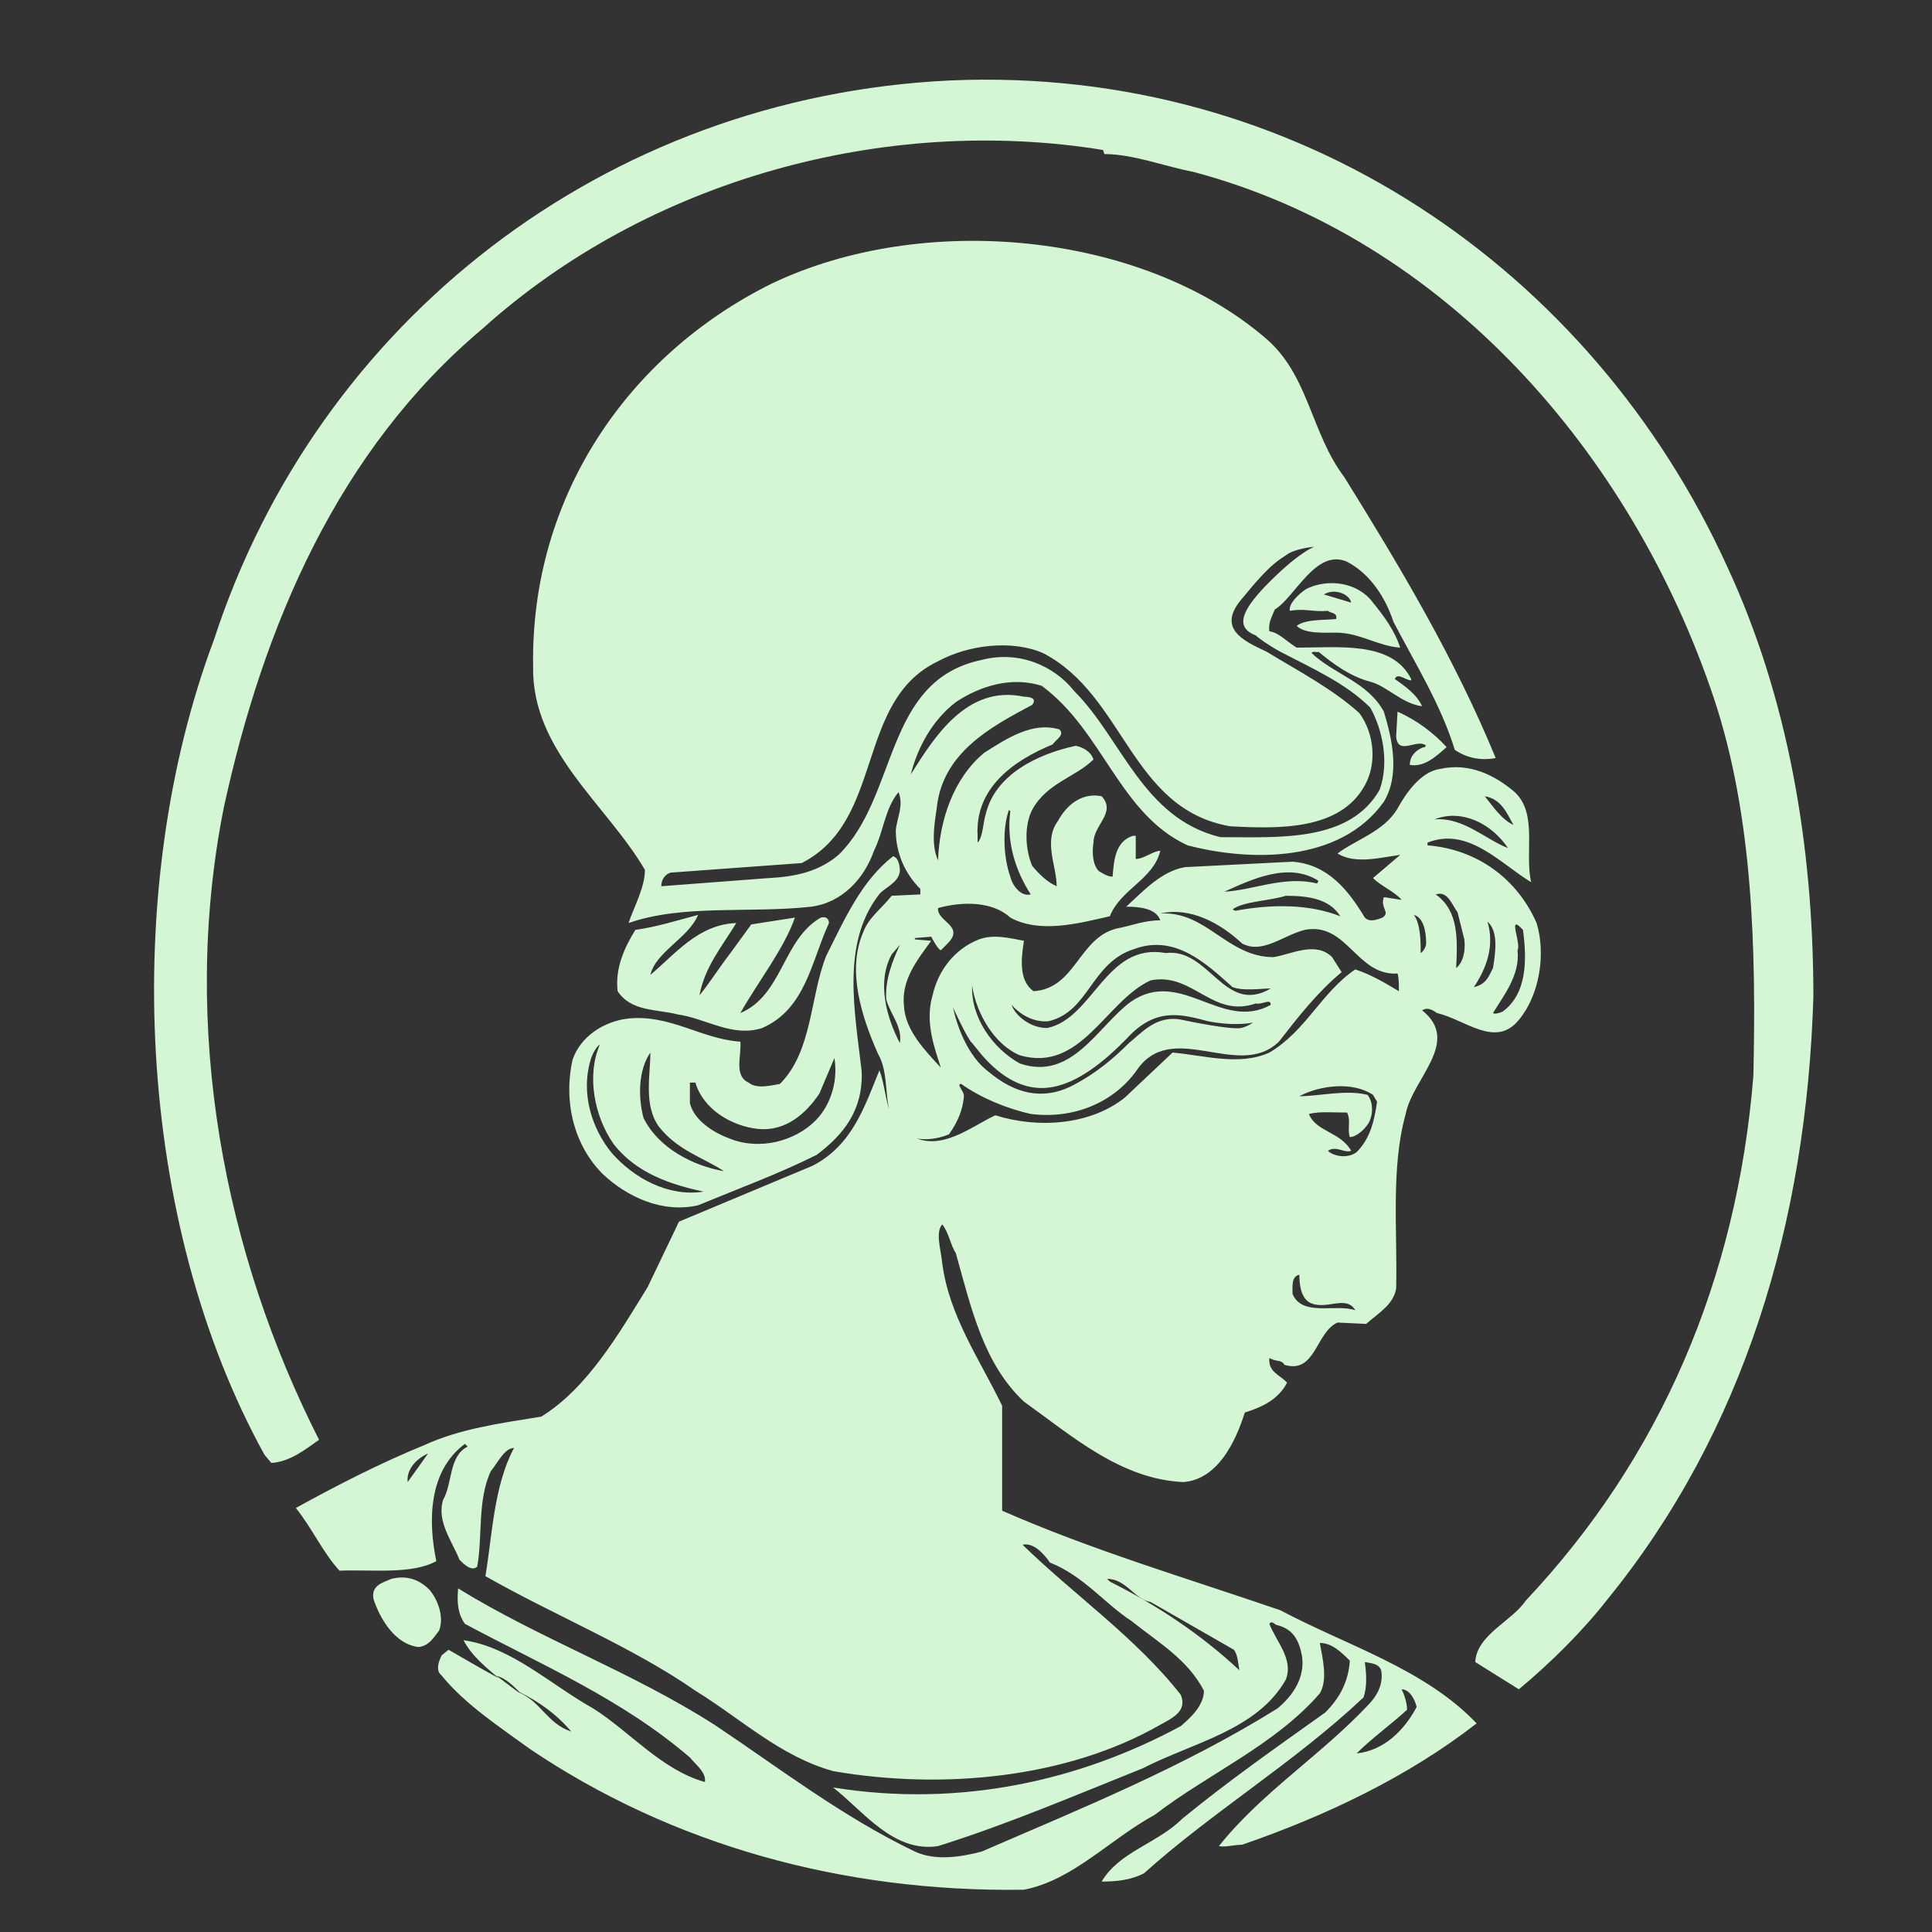 <?xml version="1.0" encoding="utf-8"?>
<!-- Generator: Adobe Illustrator 21.0.2, SVG Export Plug-In . SVG Version: 6.00 Build 0)  -->
<svg version="1.1" id="Ebene_1" xmlns="http://www.w3.org/2000/svg" xmlns:xlink="http://www.w3.org/1999/xlink" x="0px" y="0px"
	 viewBox="0 0 141.7 141.7" style="enable-background:new 0 0 141.7 141.7;" xml:space="preserve">
<rect x="0" y="0" width="141.7" height="141.7" fill="#333333" stroke="none"/>
<style type="text/css">
	.st0{fill:#d4f6d4;}
</style>
<path class="st0" d="M31.5,116.6c0.6,0.7,1.1,2,0.7,3c-0.4,0.5-0.7,1.1-1.5,1.2c-1.7-0.2-2.8-2-3.3-3.5c-0.2-1,0.6-1.2,1.3-1.5
	C29.9,115.5,30.8,115.9,31.5,116.6 M54.3,74.3c3.1-1.3,3.1-5.4,5.9-7c0.4-0.1,0.6,0.1,0.6,0.4c-1.3,2.8-1.7,6.3-4.9,7.7
	c-2.2,0.7-4.1-0.7-6.2-1c-1.6-0.4-3.4-0.2-4.4-1.7c-0.2-1.7,0.5-3.2,1.3-4.5c1.5-0.2,3.1-0.7,4.6-1.1c-0.7,1.7-3.1,2.7-3.5,4.4
	c1.8-1.5,3.5-3.7,6.3-3.8c-1.1,1.8-2.3,3.2-2.7,5.3c0.6-0.7,1.5-2.1,2.2-3l1.6-2.2l3.2-0.5C57.5,69.6,55.6,72,54.3,74.3 M102.5,52.2
	l-0.1,1.8c0.1,1.5,1.6,0.1,2.2,0.7c-0.1,0-0.1,0.2-0.2,0.1c-0.5,0.2-1,0.6-1,1.3c1.1,0.2,2-0.7,2.7-1.3
	C105.2,53.8,103.9,52.8,102.5,52.2 M99.1,44.2l-2-0.6C97.9,43.1,99,43.6,99.1,44.2 M102.7,47.5c-0.4-1.2-1.1-2.2-2-3.3
	c-1.1-1.5-3.3-1.8-4.9-1c-0.6,0.4-1.3,1.1-1.2,1.6c1.1-0.2,1.7,0.1,2.8,0c0.2,0.2,0.7,0.1,0.6,0.6c-1,0.1-2.2,0-2.9,0.5
	c0.6,0.6,2,0.5,2.9,0.5C99.7,46.4,101.1,47.4,102.7,47.5 M59.8,82.2c-1.5,1.5-4.1,2.2-6.3,1.3c-1.1-0.4-2.6-1.3-2.9-2.6v-1.5h0.4
	c0.6,2,2.7,3.2,4.6,3.4c2,0.2,3.5-1.1,4.5-2.6l1.1-2.6C61.5,79.5,60.8,81.2,59.8,82.2 M53.1,85.9c-2.3-0.4-4.8-1.7-5.9-3.9
	c-0.4-1.5-0.4-3.5,0.5-4.8c0,1.7-0.5,3.8,0.6,5.4C49.7,84.4,51.6,84.9,53.1,85.9 M51.6,87.4c-2.6,0.4-5.1-1-6.7-2.8
	c-1.5-1.8-2.3-4.4-1.6-6.8c0.1-0.4,0.4-1,0.7-1.2c-1,2.3-0.4,5.3,1,7.3C46.7,86.1,49.3,86.9,51.6,87.4 M66,63.9c0-0.4-0.1-1-0.5-1.1
	c-2.3,1.8-3.5,4.5-4.9,7.3c-1.2,3-1,7-3.4,9.4c-0.6,0.1-1.7,0.4-2.3-0.1c-1.1-0.5-0.5-2-0.6-3c-2.9-0.2-5.1-2-8.2-1.7
	c-1.8,0.2-3.5,1.3-4.1,3c-0.7,3.1,0.1,6.3,2.2,8.4c1.8,1.7,4.4,2.9,7,2.3c2.9-1.2,5.9-2.3,8.7-3.7c2-1.5,3.4-3.3,3.3-6.1
	c-0.5-4.4-1.5-9.3,1.2-12.9C64.8,65.1,65.9,64.8,66,63.9 M110.6,62.2c-1.2-1.8-3.4-2.9-5.4-2.1C107.3,59.9,109,61.6,110.6,62.2
	 M108.9,58.4c0.5,0.6,1.2,1.7,2.1,2.1C110.5,59.6,110.1,58.6,108.9,58.4 M103.7,67.1c0.5,0.7,0.5,2,0.5,2.8c0.2-0.1,0.4-0.5,0.4-0.7
	C104.6,68.3,104.4,67.3,103.7,67.1 M94.3,65.7c-1.3,0.4-3.1,0.4-3.9,1l0.2,0.1c2.7-0.5,5.4-0.5,7.7,0.4
	C97.5,65.9,95.9,65.7,94.3,65.7 M89.8,65.4c2.1-0.1,4.4-1.2,6.8-0.6l0.1-0.2C94.5,63.2,91.8,64.5,89.8,65.4 M83.2,69.6
	c-3.2,1-3.3,4.6-6.3,5.3c-1.1,0.1-2.1-0.5-2.7-1.2c0.2,0.7,1.3,1.7,2.6,1.7c3.4-0.7,4.3-6.3,8.7-5.5c3.2-0.4,4.3,4.6,7.7,2.6
	c-0.7,0-2,0.2-2.8-0.1C88.5,70.7,86.2,68.5,83.2,69.6 M71.3,72.3c-0.1,2.3,1.5,4.6,3.5,5.7c3.8,1.3,5.7-2.7,8.1-4.5
	c3.7-2.6,6.7,2.2,10.3,0.2c0-0.5-0.6,0-1.1-0.1c-3.2,1.1-4.6-2.3-7.7-1.7c-3.3,1.5-5.1,6.8-9.6,5.5C72.9,76.6,71.6,74.3,71.3,72.3
	 M69.9,73.9c0,0,0.6,3.2,2.6,4.7c1.9,1.6,3.9,2.1,6,1.1c2-1,3.4-2.3,4.3-3.2c0.9-0.7,2-2.1,3.9-1.7c1.9,0.4,3.8,0.7,4.3,0.6
	s0.9-0.4,0.9-0.4s-1.3,0.3-3.3-0.1c-1.9-0.5-3.7-1-5.7,1c-1.9,2-4.2,3.9-6.5,3.9c-2.9,0-4.8-3-5.1-3.3C71,76.3,69.9,73.9,69.9,73.9
	 M74.1,64.3c0.1,0.5,0.7,1.5,1.5,1.3c-1.1-1.7-1.8-3.8-1.5-6.1L74,59.4C73.5,60.8,73.6,62.9,74.1,64.3 M72,48.4
	c2.7-0.7,5.3,0.4,6.8,2.3c3.5,3.5,5,9.3,10.7,10.7c4.3,0,9.5,0.4,11.7-3.5c0.7-2,0.2-4.4-0.7-6c-1.8-1.8-4.3-2.9-6.6-4.1
	c-0.9-0.5-1.6-1-1.8-1.2c-1.6-0.6-0.9-1.9,0.6-3.5c2.5-2.6,3.7-3,3.7-3s-1.2,0.1-1.9,0.5c-0.7,0.5-1.2,0.6-3.4,3.3
	c-1.9,2.2,0.1,3.1,1.8,3.9c2.3,1.4,4.8,2.7,6.8,4.5c1.1,1.5,1.3,3.7,0.4,5.3c-1.8,3.3-6.3,3.2-9.9,3c-7.3-1.3-7.7-9.6-13.7-12.7
	c-2.3-1-5.5-0.6-7.7,0.6c-6.1,2.9-3.9,11.7-10,14.8l-9.6,0.7c-0.4,0.1-0.7,0.5-0.7,1l7.9-0.6c2-0.1,3.7-0.5,5.1-1.7
	C65.9,58.4,64.8,49.9,72,48.4 M66,69.3l-0.6,0.7c-1.1,2-0.4,4.6,0.6,6.5c0.2-1.2-0.7-2.1-1-3.2C64.9,71.8,65.5,70.4,66,69.3
	 M100.7,80.3c-1.5-1-3.9-0.7-5.4,0.1c1.5,0,3.4-0.5,5-0.1c0.4,0.5,0.4,1.3,0.2,1.8c-0.2,0.6-1,1.3-1.5,1.3c-0.2-0.6,0.1-1.2-0.2-1.8
	c-1,0-2-0.1-2.8,0.1c0.5,1.3,2.3,1.3,3.1,2.7c-0.5,0.2-1.1-0.4-1.7,0l0.1,0.1c0.6,0.4,1.5,0.4,2,0c1-1,1.3-2.3,1.5-3.7L100.7,80.3z
	 M94.8,94.9c0.7,1.7,3.2,0.7,4.6,1.2c-0.7-1.2-2.2,0.1-3.4-0.6c-0.6-0.4-0.7-1.3-0.7-2C94.7,93.6,94.8,94.4,94.8,94.9 M29.9,108.7
	l1.5-2.1C30.5,107,29.8,107.8,29.9,108.7 M81.4,116c3.4,1.7,6.6,3.8,9.5,6.5c-0.1-0.5-0.1-1.1-0.4-1.5l-6.1-3.5
	c-1.2-0.2-1.8-1.7-3.2-1.7L81.4,116z M38.1,124.1c-0.5-0.5-1-1-1.7-1.2l1.6,1.2c1.7,0.7,2.1,2.3,3.9,2.9
	C40.8,125.7,39.5,124.8,38.1,124.1 M99.5,128.6c2-0.2,3.5-1.7,4.4-3.4c-0.1-0.5-0.5-1.3-1.1-1.3c0.2,0.4,0.4,1,0.4,1.5
	C102,126.5,100.6,127.5,99.5,128.6 M106.8,71c0.5-0.4,0.7-1.2,0.6-2.1l-0.5-2c-0.4-0.5-0.7-1.6-1.6-1.3
	C107,66.8,106.9,68.9,106.8,71 M109.5,71c0.2-1.2,0.4-2.7-0.4-3.4c0.5,1.7,0,3.3-1,4.8C109,72.2,109.2,71.6,109.5,71 M110.2,74.2
	c1.8-1.3,1.8-3.8,1.5-6c-1.2-1.3-0.1,1-0.4,1.5c0.2,1.8-1,3.3-1.8,4.6C109.6,74.4,110,74.3,110.2,74.2 M112.7,67.7
	c0.7,2.3,0.2,5.3-1.3,7.1c-1.7,2.1-3.9,0-6-0.5c-0.2-0.1-0.6-0.5-1.1-0.2c2.9,2.3-0.7,5-1.2,7.6c-1.1,3.9-0.6,8.6-0.7,12.8
	c-0.2,1.2-1.3,1.8-2.2,2.6L98.1,97c-1.6,0.7-1.6,3.8-3.9,3.1c-0.2-0.4-0.6-0.2-1.1-0.5c-0.1,1,0.7,1.2,1.3,1.8
	c-0.6,1.2-1.8,1.8-3.1,2.2c-0.7,2.2-2,4.9-4.5,5.1c-4.6-0.2-8.2-3.4-11.7-5.9c-3-2.8-3.9-7-5-10.9c-0.4-0.6-0.5-1.5-1-2.1
	c-0.5,0.6-0.1,1.8,0,2.8c0.5,3.9,2.7,7,4.4,10.5v7.7c6.6,2.9,13.4,4.9,20.4,7.3c4.9,2.6,10.6,4.3,14.4,8.3c-5,3.9-11.1,6.8-17.2,8.9
	c-0.6,0-1.2,0.2-1.7,0.1c3.1-3.9,7.4-6.6,10.9-10.3c0.6-0.6,1.2-1.5,1-2.6c-0.2-0.5-0.7-0.5-1.2-0.6c0.1,0.7,0.2,1.8-0.1,2.6
	c-5.1,4.8-11.1,8.4-16.1,12.9c-1,0.5-2,0.6-3.1,0.6c1.3-2.2,4.1-2.8,5.9-4.6c3.3-2.7,6.7-5.1,10.5-7.8c1.1-1.1,1.7-2.3,1.8-3.8
	c-0.6-0.6-1.3-1.3-2.2-1.3c0.2,1.1,0.6,2.7,0,3.7c-3.3,3.8-8.2,5.9-12.1,8.9c-3.3,1.8-6,4.8-9.6,5.5c-13.3,0.2-25.8-3.3-36.2-10.3
	c-2.2-1.6-4.8-3.3-6.5-5.4c-0.5-0.4-0.2-1.1,0-1.5l0.5-0.4c1.2,0.7,2.6,1.5,3.7,2.1c-0.7-0.6-2-1.6-2.6-2.8c3.5,0.5,6.3,3.2,9.5,5
	c2.7,1.7,5,4.5,8.2,5.4c0.1-0.7-0.6-1.2-1.1-1.8c-5-4.3-10.9-6.8-16.5-9.8c-0.5-0.7-0.6-1.5-0.5-2.6c6,3.7,12.7,6.1,18.8,10
	c4.8,3.2,9.3,6.7,14.7,9.3c1.5,0.7,3.4,0.4,4.9,0c7.4-3.2,14.8-6.2,21.7-10.5c1.2-1,2-2.3,1.8-3.8c-0.2-1.1-0.6-2-1.8-2.3
	c-0.2,0-0.4-0.4-0.6-0.1c0.5,1.3,1.8,2.6,1.2,4.1c-2.1,3.7-6.8,4.6-10.5,6.5c-5,2-9.9,4.1-15,5.7c-3.3,0.5-5.5-2.6-7.7-4.3
	c9.3,1.5,18.1-0.5,25.5-4.5c0.7-0.6,1.7-1.5,1.7-2.6c-1.2-2.3-3.3-3.5-5.3-5.1c-2-1.3-3.5-3.3-6-4.3c-0.4-0.6-1.2-1.5-2-1.3
	c3.8,3.7,8.3,6.8,11.6,11c0.5,1.2-0.6,1.7-1.5,2.2c-6.8,3.9-15.9,4.8-24,3.4c-3.9-1.1-6.7-3.8-10.1-5.9c-4.6-3.2-10.3-5.5-15.4-8.4
	c0.5-2.9,0.6-6.6,2.1-9.4c-0.7,0-1.2,1.1-1.7,1.7c-1,2.1-0.6,4.9-1,7c-0.4,0.4-1-0.2-1.3-0.5c-0.5-1.3-1.7-2.8-1.2-4.4
	c0.7-1.2,0.4-3.2,1.8-3.9l-0.2-0.2c-2.7,2-2.7,5.7-2.1,8.6c-1.8,1-4.8,0.6-7.1,0.7c-1.2-1.3-2-3.1-3.2-4.6c2.9-1.6,6.2-3.3,9.4-4.6
	c2.6-1.2,5.5-1.6,8.6-2.1c3.4-2.1,5.7-6.1,7.8-9.5l2.3-4.8l9.8-4.1c2.9-1.5,3.8-4.3,4.9-7c0.6,1.5,0.4,4.1,2.3,4.8
	c2.2,1.2,4.3-0.6,6.2-1.5c3.2,1,7,0.7,9.5-1.3l3.5-3.3c2.3,0.2,4.9,1,7.1,0c2.7-1.6,3.8-4.4,6.3-6.1c1.2,0.4,2.2,1,3.2,1.6
	c0-0.5,0-1-0.1-1.3c-3,0.2-3.7-3.8-6.8-3.2c-1.6,0.4-3.1,1.8-4.6,1c-1.6-1.5-3.8-2.7-6-2.2c3.4-0.2,4.9,3.2,8.3,3.2
	c1.3-0.2,3.1-1.2,4.3,0l0.7,1.1c-1.8,1.5-3.2,3.3-4.6,5.1c-3,2.9-7.9-1.8-10.5,2.2c-1.7,2.3-4.6,3.5-7.7,3.1
	c-1.8-0.4-3.7-1.2-5.1-2.2c-0.4,0,0.2,0.5,0.2,0.9c-0.1,1-0.4,1.8-1.1,2.8c-1,0.4-2.1,0.5-3.1,0.1c-2.1-1.3-1-4.1-2.1-6
	c-1.2-2.7-2.3-6.1-1.1-8.9c0.4-1.1,1.3-1.7,2.1-2.7l2.1-0.1v-0.4c-1.1-1.1-1.8-2.6-1.8-4.3c0.1-1,0.6-1.8,0.2-2.8
	c-1,1.2-1.1,2.9-1.8,4.3c-0.7,2-2.3,3.8-4.6,4.1c-4.5,0.5-9.4-0.2-13.4,1.2c0.4-1.2,1.2-2.6,1.2-3.9c-2.8-4.8-8.3-8.7-8.2-14.9
	c-0.2-12.5,7-22.9,17.5-28.1c11.1-5.3,27-3.8,36.1,3.9c3.3,2.7,3.4,7,5.9,10.3c4.1,6.6,8.1,13.3,11.1,20.6c-1.1,0.2-2.1,0-3-0.6
	c-1-3.3-3-6.5-4.5-9.4c-0.6-1.8-1.7-3.5-3.4-4.4c-2.3-1-3.8,2.6-5.3,3.5c-0.2,0.5-0.5,1-0.4,1.6c0.7,0.1,1.2,0.7,2,1.2
	c3.1,0,7-0.5,8.4,2.3v0.1c-0.4,0-1-0.6-1.2-0.1c0.7,0.5,1.6,1.1,2,2c-1.5-0.2-2.6-1.5-3.8-1.8c-1.5-0.4-2.7-1.3-3.8-2.2
	c-0.1,0.1-0.4-0.1-0.5,0.1c1.7,1.6,4.1,2.1,5.3,4.3c0.6,2,1.2,4.6,0,6.6c-3.2,4.5-9.8,4.4-14.4,3.2c-5-2.3-6.2-8.4-10.7-11.7
	c-2.2-0.7-4.5,0-6.3,1.2c-1.7,1.3-2.8,3.3-3.3,5.3c1.7-2.7,4.1-6.6,8.3-5.7c0.4,0,1,0.1,0.6,0.6c-3,1.6-6.6,3.5-7,7.6
	c-0.2,1.3-0.4,2.7,0.1,3.8c0.1-2.9,1.1-6,3.4-7.9c1.6-1,3.5-2.3,5.5-1.7c0.4,0.4-0.2,0.7-0.5,1.1c-2.9,1.2-5.7,3.2-5.5,6.7v0.5
	c0.4-0.4,0.4-1.5,0.6-2.1c0.7-2.9,3.8-4.4,6.6-5c0.5,0.1,1.1,0.4,1.3,1c-1.3,1.3-3.4,1.7-4.5,3.7c-0.6,1.2-0.5,2.9,0,4.1
	c0.5,0.6,1.1,1.2,1.8,1.5c0-1.5-1-3.3,0.1-4.8c0.6-1.1,1.7-2.1,3.2-1.8c1.1,1.2-0.6,2.1-0.6,3.4c-0.1,0.6-0.1,1.6,0.4,2.1
	c0.2,0.1,0.6,0.4,1,0.4c0.1-1.2,0.2-2.6,1.5-3h0.2V63c0.6,0,1.3-0.6,1.8-0.6c-0.5,2.1-2.9,2.8-3.7,4.8c-2.2,0.5-5.1,1.3-7.3,0.1
	c-1.3-1.2-3.5-1.2-5.3-0.7c-0.1,1,2,1.3,0.7,2.6l-0.5,0.5c-0.2-0.1-0.5-0.6-0.7-1l-1.2,0.1v0.1l1.2,0.1c-1.1,1.5-2.2,2.9-2,4.8
	c0.1,1.8,1.6,3.3,2.7,4.5C68.6,77,67.8,75,68.4,73c0.4-1.8,1.6-3.4,3.4-4.1c1.1-0.4,2.2-0.1,3.3,0.1c-0.2,1.3-0.4,2.9,0.7,3.7
	c3.1-0.2,3.3-3.9,6.1-4.6c1.1-0.2,2-0.6,3.2-0.6c-0.3-0.9-1.6-1-2.5-1c1.3-1.2,2.6-2.6,4.3-2.9l7.9-0.4c2.6,0.2,4.1,2.1,5.3,4.1
	c0.4,0.4,1,0.1,1.3,0c0.6-0.4-0.2-0.7,0.1-1.5l1.3,0.2c-0.5-0.6-1.5-1-2.1-1.6l2-1.7c-1.5,0.2-3.3,0.7-4.6-0.1
	c1.3-1,3.4-1.6,4.4-3.3c0.6-1.1,1.7-2.7,3.1-2.9c2.2-0.5,4.1,0.5,5.5,1.7c1.7,1.6,0.7,4.4,1.2,6.6c-2.2-1.3-4.6-4.1-7.6-2.9V62
	C108.4,62.3,111.3,64.5,112.7,67.7 M126.7,41.6c4.4,9.5,6.3,20.3,6.3,31.5c-0.5,16.6-5.1,31.9-15.1,44.2c-1.8,2.3-4.1,4.6-6.5,6.6
	l-3.2-2c0.1-2,2.7-3,3.7-4.5c9.9-10.5,15.5-23.6,16.7-38.5c0.2-9.1,0-19-2.9-27.7c-6-17.9-19.7-33.7-38.2-38.6
	c-2.1-0.4-4.4-1.3-6.5-1.3L80.9,11c-16-2.6-33.4,2.2-45.5,13.1c-10.6,8.9-16.1,21.8-19,35.2c-3.2,16.2,0.1,32.7,7,46.3
	c-1,0.7-2.1,1.6-3.5,1.7l-0.5-0.6c-9.4-17-10.6-41.4-3.7-59.8c7.6-23.3,28.6-39.8,54-41C95.2,4.8,116.8,19.8,126.7,41.6"/>
</svg>
